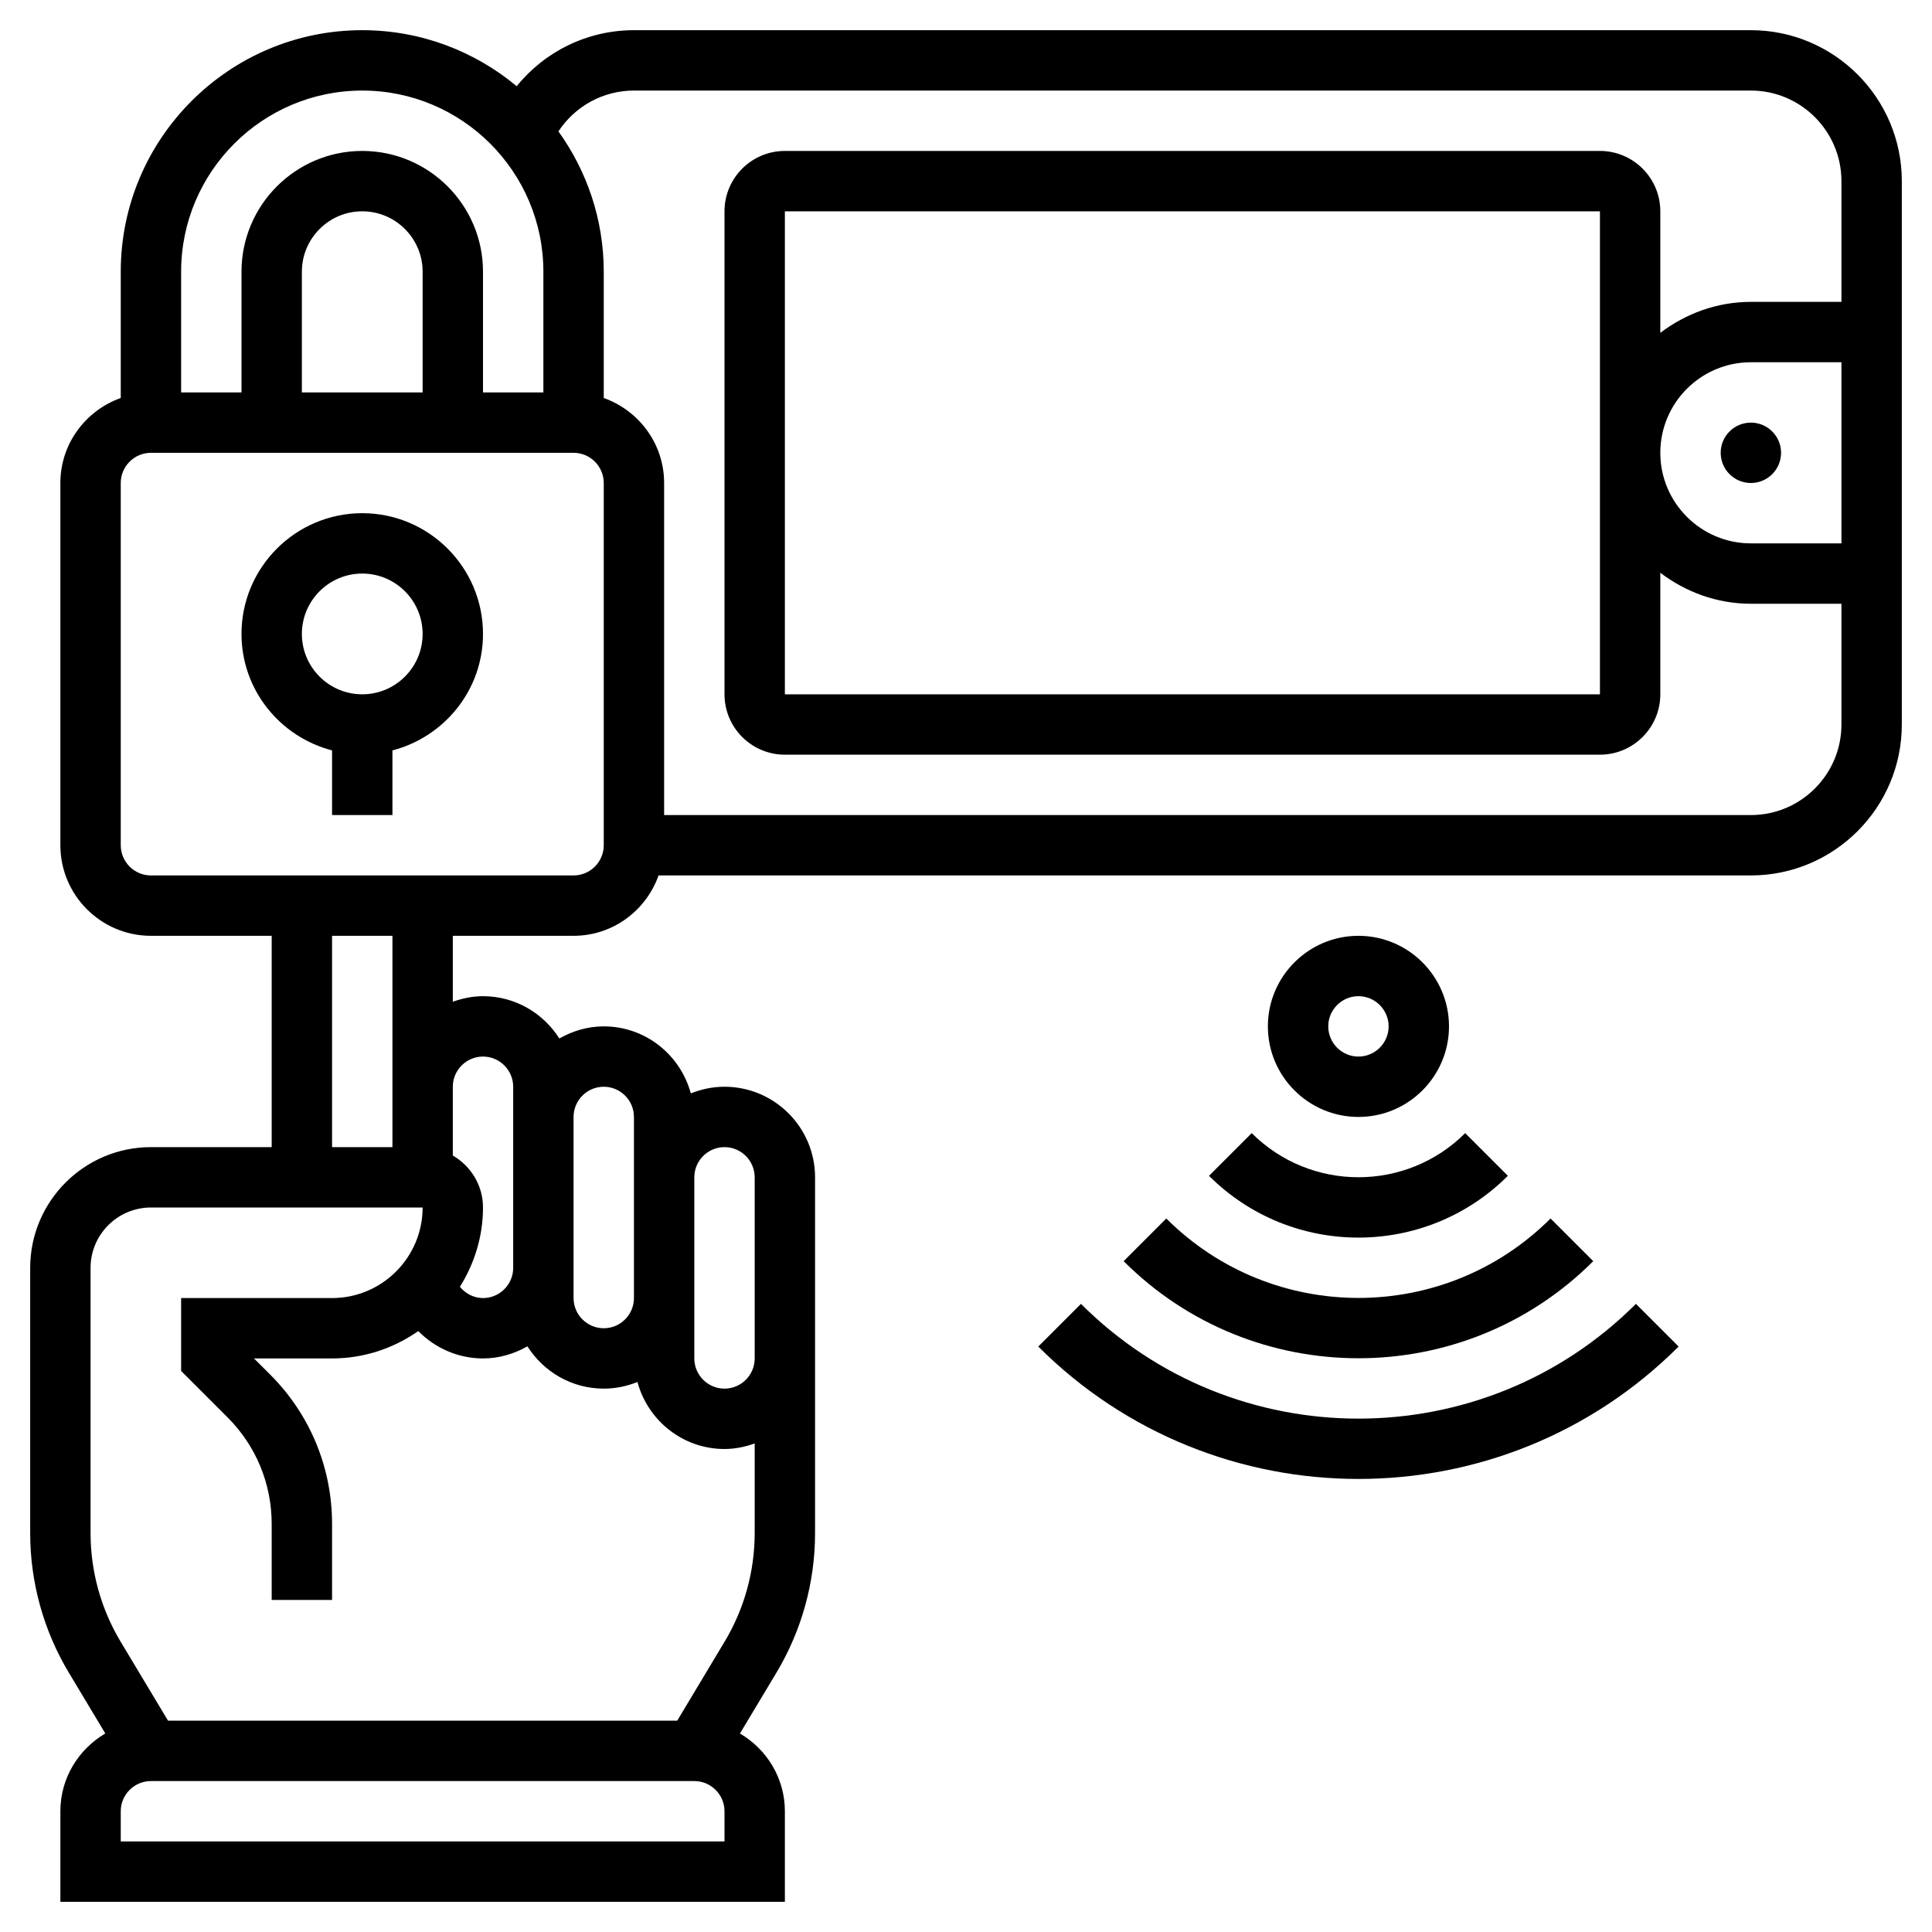 <svg id="Layer_5" enable-background="new 0 0 64 64" height="512" viewBox="0 0 64 64" width="512" xmlns="http://www.w3.org/2000/svg"><g><path d="m12 17c-2.206 0-4 1.794-4 4 0 1.858 1.28 3.411 3 3.858v2.142h2v-2.142c1.72-.447 3-2 3-3.858 0-2.206-1.794-4-4-4zm0 6c-1.103 0-2-.897-2-2s.897-2 2-2 2 .897 2 2-.897 2-2 2z"/><path d="m58 1h-37c-1.537 0-2.95.701-3.884 1.856-1.388-1.157-3.172-1.856-5.116-1.856-4.411 0-8 3.589-8 8v4.184c-1.161.414-2 1.514-2 2.816v12c0 1.654 1.346 3 3 3h4v7h-4c-2.206 0-4 1.794-4 4v8.784c0 1.631.443 3.232 1.283 4.63l1.205 2.009c-.886.523-1.488 1.476-1.488 2.577v3h24v-3c0-1.101-.602-2.054-1.488-2.576l1.205-2.009c.839-1.398 1.283-3 1.283-4.63v-5.785-3-3c0-1.654-1.346-3-3-3-.395 0-.77.081-1.116.22-.345-1.275-1.501-2.22-2.884-2.22-.537 0-1.034.153-1.471.401-.532-.839-1.464-1.401-2.529-1.401-.352 0-.686.072-1 .184v-2.184h4c1.302 0 2.402-.839 2.816-2h36.184c2.757 0 5-2.243 5-5v-18c0-2.757-2.243-5-5-5zm-46 2c3.309 0 6 2.691 6 6v4h-2v-4c0-2.206-1.794-4-4-4s-4 1.794-4 4v4h-2v-4c0-3.309 2.691-6 6-6zm2 10h-4v-4c0-1.103.897-2 2-2s2 .897 2 2zm10 48h-20v-1c0-.551.449-1 1-1h18c.551 0 1 .449 1 1zm.002-6.615-1.568 2.615h-16.868l-1.569-2.615c-.652-1.087-.997-2.332-.997-3.601v-8.784c0-1.103.897-2 2-2h9c0 1.654-1.346 3-3 3h-5v2.414l1.536 1.536c.944.944 1.464 2.2 1.464 3.535v2.515h2v-2.515c0-1.87-.728-3.627-2.05-4.95l-.536-.535h2.586c1.063 0 2.045-.339 2.856-.907.553.564 1.32.907 2.144.907.537 0 1.034-.153 1.471-.401.532.839 1.464 1.401 2.529 1.401.395 0 .77-.081 1.116-.22.345 1.275 1.501 2.22 2.884 2.22.352 0 .686-.072 1-.184v2.968c0 1.269-.345 2.514-.998 3.601zm-.002-16.385c.551 0 1 .449 1 1v3 3c0 .551-.449 1-1 1s-1-.449-1-1v-2-4c0-.551.449-1 1-1zm-4-2c.551 0 1 .449 1 1v2 4c0 .551-.449 1-1 1s-1-.449-1-1v-1-5c0-.551.449-1 1-1zm-4-1c.551 0 1 .449 1 1v1 5c0 .551-.449 1-1 1-.305 0-.579-.147-.765-.372.477-.766.765-1.661.765-2.628 0-.737-.405-1.375-1-1.722v-2.278c0-.551.449-1 1-1zm-3 1v2h-2v-7h2zm7-8c0 .551-.449 1-1 1h-14c-.551 0-1-.449-1-1v-12c0-.551.449-1 1-1h14c.551 0 1 .449 1 1zm38-1h-36v-11c0-1.302-.839-2.402-2-2.816v-4.184c0-1.734-.56-3.336-1.501-4.648.548-.833 1.478-1.352 2.501-1.352h37c1.654 0 3 1.346 3 3v4h-3c-1.13 0-2.162.391-3 1.026v-4.026c0-1.103-.897-2-2-2h-27c-1.103 0-2 .897-2 2v16c0 1.103.897 2 2 2h27c1.103 0 2-.897 2-2v-4.026c.838.635 1.87 1.026 3 1.026h3v4c0 1.654-1.346 3-3 3zm-5-4h-27v-16h27zm8-11v6h-3c-1.654 0-3-1.346-3-3s1.346-3 3-3z"/><circle cx="58" cy="15" r="1"/><path d="m48 34c0-1.654-1.346-3-3-3s-3 1.346-3 3 1.346 3 3 3 3-1.346 3-3zm-4 0c0-.551.449-1 1-1s1 .449 1 1-.449 1-1 1-1-.449-1-1z"/><path d="m40.05 38.95c1.365 1.365 3.157 2.047 4.95 2.047s3.585-.682 4.95-2.047l-1.414-1.414c-1.949 1.949-5.122 1.949-7.071 0z"/><path d="m37.222 41.778c2.145 2.145 4.961 3.216 7.778 3.216s5.634-1.072 7.778-3.216l-1.414-1.414c-3.51 3.509-9.219 3.509-12.729 0z"/><path d="m35.808 43.192-1.414 1.414c2.924 2.924 6.765 4.386 10.606 4.386s7.682-1.462 10.606-4.386l-1.414-1.414c-5.068 5.069-13.316 5.069-18.384 0z"/></g></svg>